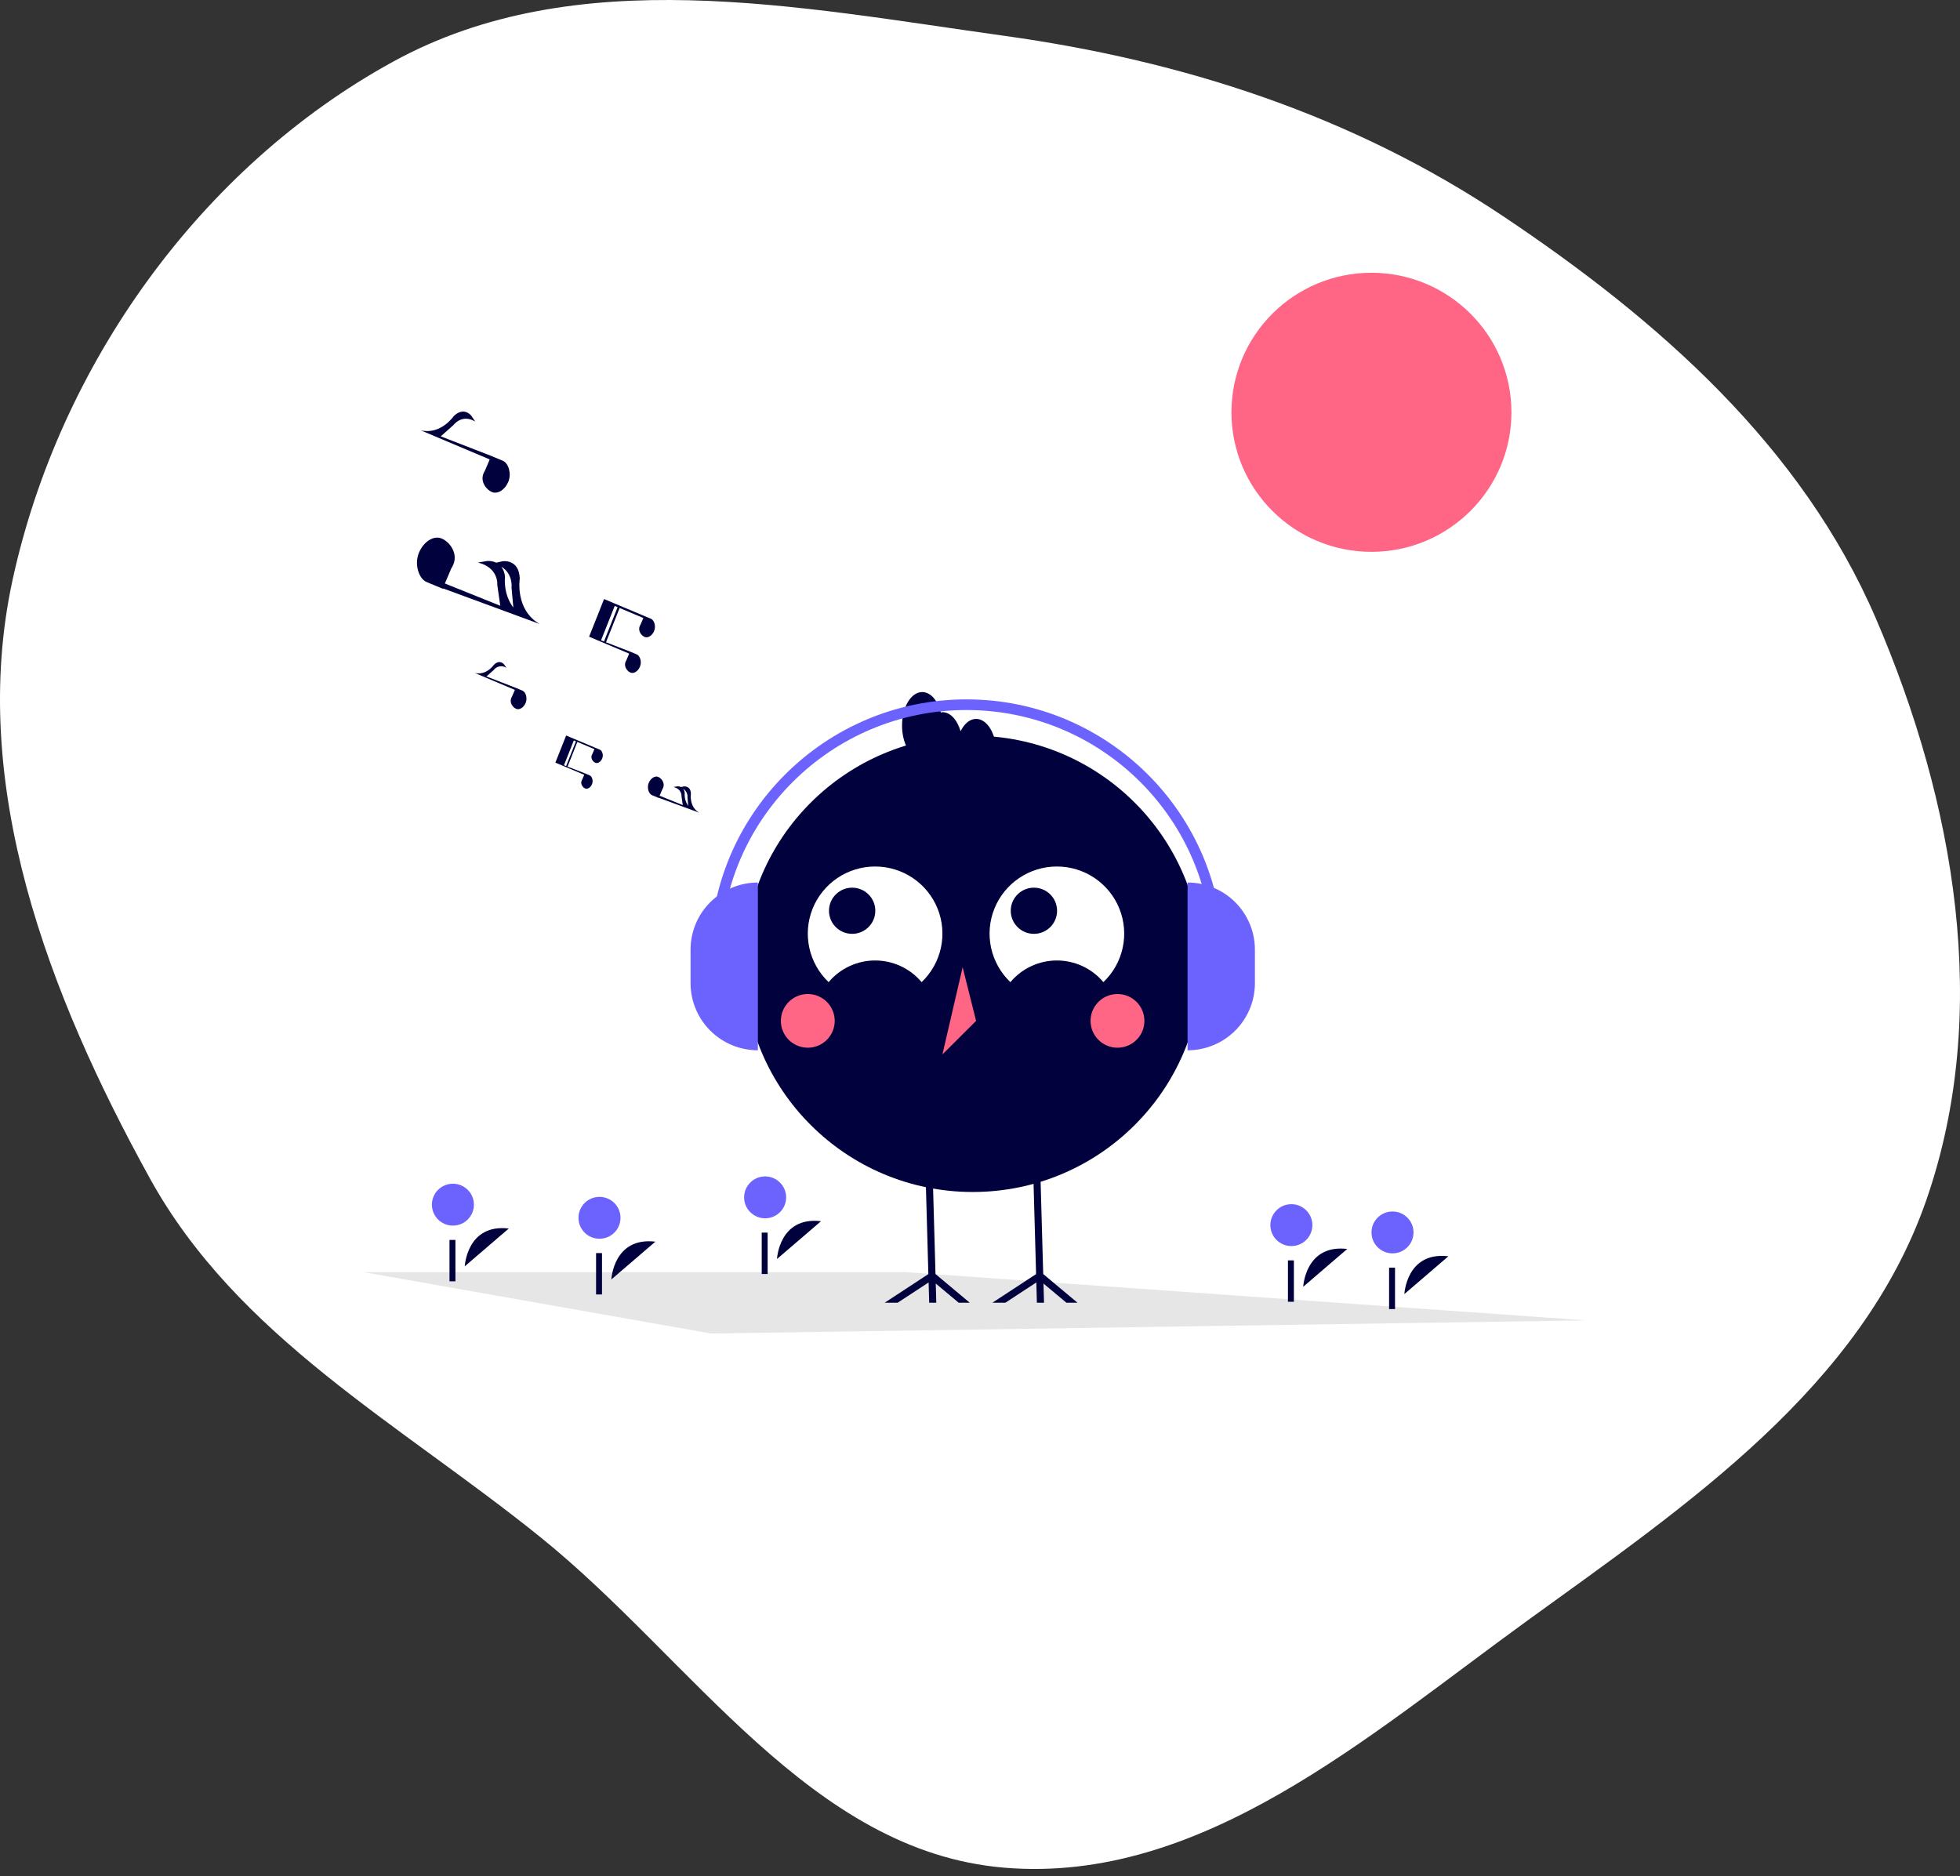 <svg width="258" height="247" viewBox="0 0 258 247" fill="none" xmlns="http://www.w3.org/2000/svg">
<rect x="0" y="0" width="258" height="247" fill="#333333" stroke="none"/>
<path fill-rule="evenodd" clip-rule="evenodd" d="M132.187 4.713C155.82 8.001 178.021 15.197 197.845 28.451C218.37 42.174 237.187 58.774 246.932 81.431C257.31 105.561 262.184 133.185 253.563 157.995C245.019 182.58 222.21 198.021 201.104 213.3C180.014 228.568 158.15 248.041 132.187 245.863C106.671 243.723 91.112 218.473 71.201 202.406C52.608 187.402 31.249 176.011 19.72 155.106C6.376 130.91 -4.216 103.302 1.661 76.314C7.809 48.087 26.364 22.039 51.73 8.124C75.843 -5.104 104.934 0.922 132.187 4.713Z" fill="white"/>
<g clip-path="url(#clip0)">
<path d="M208.794 173.815L93.601 175.546L47.876 167.468H119.259L208.794 173.815Z" fill="#E6E6E6"/>
<path d="M180.526 72.644C190.703 72.644 198.953 64.42 198.953 54.276C198.953 44.131 190.703 35.907 180.526 35.907C170.349 35.907 162.099 44.131 162.099 54.276C162.099 64.42 170.349 72.644 180.526 72.644Z" fill="#FF6584"/>
<path d="M80.474 168.428C80.474 168.428 80.743 162.798 86.269 163.453L80.474 168.428Z" fill="#00013D"/>
<path d="M78.913 163.071C80.44 163.071 81.678 161.836 81.678 160.314C81.678 158.791 80.44 157.557 78.913 157.557C77.385 157.557 76.147 158.791 76.147 160.314C76.147 161.836 77.385 163.071 78.913 163.071Z" fill="#6C63FF"/>
<path d="M79.243 164.956H78.463V170.403H79.243V164.956Z" fill="#00013D"/>
<path d="M171.547 169.39C171.547 169.39 171.817 163.76 177.342 164.414L171.547 169.39Z" fill="#00013D"/>
<path d="M169.986 164.032C171.514 164.032 172.752 162.798 172.752 161.276C172.752 159.753 171.514 158.519 169.986 158.519C168.459 158.519 167.221 159.753 167.221 161.276C167.221 162.798 168.459 164.032 169.986 164.032Z" fill="#6C63FF"/>
<path d="M170.317 165.918H169.536V171.365H170.317V165.918Z" fill="#00013D"/>
<path d="M184.861 170.352C184.861 170.352 185.131 164.722 190.656 165.376L184.861 170.352Z" fill="#00013D"/>
<path d="M183.3 164.994C184.827 164.994 186.065 163.76 186.065 162.237C186.065 160.715 184.827 159.481 183.3 159.481C181.773 159.481 180.534 160.715 180.534 162.237C180.534 163.76 181.773 164.994 183.3 164.994Z" fill="#6C63FF"/>
<path d="M183.631 166.879H182.85V172.327H183.631V166.879Z" fill="#00013D"/>
<path d="M102.278 165.735C102.278 165.735 102.547 160.105 108.073 160.76L102.278 165.735Z" fill="#00013D"/>
<path d="M100.716 160.378C102.244 160.378 103.482 159.144 103.482 157.621C103.482 156.099 102.244 154.864 100.716 154.864C99.189 154.864 97.951 156.099 97.951 157.621C97.951 159.144 99.189 160.378 100.716 160.378Z" fill="#6C63FF"/>
<path d="M101.047 162.263H100.267V167.71H101.047V162.263Z" fill="#00013D"/>
<path d="M61.179 166.697C61.179 166.697 61.449 161.067 66.974 161.722L61.179 166.697Z" fill="#00013D"/>
<path d="M59.618 161.34C61.145 161.34 62.383 160.105 62.383 158.583C62.383 157.06 61.145 155.826 59.618 155.826C58.09 155.826 56.852 157.06 56.852 158.583C56.852 160.105 58.09 161.34 59.618 161.34Z" fill="#6C63FF"/>
<path d="M59.948 163.225H59.168V168.672H59.948V163.225Z" fill="#00013D"/>
<path d="M128.043 156.914C144.684 156.914 158.174 143.467 158.174 126.879C158.174 110.291 144.684 96.844 128.043 96.844C111.403 96.844 97.913 110.291 97.913 126.879C97.913 143.467 111.403 156.914 128.043 156.914Z" fill="#00013D"/>
<path d="M109.074 129.29C109.823 128.397 110.758 127.679 111.816 127.186C112.873 126.693 114.026 126.437 115.193 126.437C116.361 126.437 117.514 126.693 118.571 127.186C119.628 127.679 120.564 128.397 121.313 129.29C122.593 128.072 123.478 126.499 123.854 124.774C124.229 123.05 124.078 121.253 123.42 119.615C122.761 117.977 121.626 116.573 120.16 115.584C118.693 114.595 116.964 114.067 115.193 114.067C113.423 114.067 111.694 114.595 110.227 115.584C108.761 116.573 107.626 117.977 106.967 119.615C106.309 121.253 106.158 123.05 106.533 124.774C106.909 126.499 107.794 128.072 109.074 129.29Z" fill="white"/>
<path d="M133.001 129.29C133.75 128.397 134.686 127.679 135.743 127.186C136.8 126.693 137.953 126.437 139.121 126.437C140.288 126.437 141.441 126.693 142.498 127.186C143.556 127.679 144.492 128.397 145.24 129.29C146.52 128.072 147.405 126.499 147.781 124.774C148.156 123.05 148.005 121.253 147.347 119.615C146.688 117.977 145.553 116.573 144.087 115.584C142.621 114.595 140.891 114.067 139.121 114.067C137.35 114.067 135.621 114.595 134.155 115.584C132.688 116.573 131.553 117.977 130.895 119.615C130.236 121.253 130.085 123.05 130.46 124.774C130.836 126.499 131.721 128.072 133.001 129.29Z" fill="white"/>
<path d="M112.17 122.931C113.854 122.931 115.219 121.571 115.219 119.892C115.219 118.214 113.854 116.854 112.17 116.854C110.487 116.854 109.122 118.214 109.122 119.892C109.122 121.571 110.487 122.931 112.17 122.931Z" fill="#00013D"/>
<path d="M136.097 122.931C137.78 122.931 139.145 121.571 139.145 119.892C139.145 118.214 137.78 116.854 136.097 116.854C134.413 116.854 133.048 118.214 133.048 119.892C133.048 121.571 134.413 122.931 136.097 122.931Z" fill="#00013D"/>
<path d="M106.332 137.921C108.289 137.921 109.876 136.339 109.876 134.388C109.876 132.436 108.289 130.854 106.332 130.854C104.374 130.854 102.787 132.436 102.787 134.388C102.787 136.339 104.374 137.921 106.332 137.921Z" fill="#FF6584"/>
<path d="M147.097 137.921C149.054 137.921 150.641 136.339 150.641 134.388C150.641 132.436 149.054 130.854 147.097 130.854C145.139 130.854 143.552 132.436 143.552 134.388C143.552 136.339 145.139 137.921 147.097 137.921Z" fill="#FF6584"/>
<path d="M126.714 127.321L124.055 138.805L128.486 134.388L126.714 127.321Z" fill="#FF6584"/>
<path d="M140.374 171.49L137.356 168.965L137.426 171.49H136.489L136.414 168.82L132.339 171.49H130.633L136.384 167.722L136.161 159.81L135.994 153.834L136.93 153.809L137.098 159.81L137.321 167.715L141.832 171.49H140.374Z" fill="#00013D"/>
<path d="M126.194 171.49L123.176 168.965L123.246 171.49H122.311L122.236 168.82L118.161 171.49H116.455L122.203 167.722L121.981 159.81L121.814 153.834L122.752 153.809L122.92 159.81L123.141 167.715L127.652 171.49H126.194Z" fill="#00013D"/>
<path d="M128.486 94.636C127.66 94.636 126.93 95.276 126.443 96.259C126.013 94.781 125.11 93.752 124.055 93.752C123.984 93.759 123.913 93.771 123.843 93.788C123.437 92.209 122.495 91.102 121.397 91.102C119.929 91.102 118.738 93.08 118.738 95.519C118.738 97.958 119.929 99.936 121.397 99.936C121.469 99.929 121.54 99.917 121.61 99.9C122.015 101.479 122.957 102.586 124.055 102.586C124.882 102.586 125.612 101.946 126.099 100.963C126.529 102.441 127.432 103.469 128.486 103.469C129.955 103.469 131.145 101.492 131.145 99.052C131.145 96.613 129.955 94.636 128.486 94.636Z" fill="#00013D"/>
<path d="M99.762 138.261C98.598 138.261 97.446 138.032 96.371 137.589C95.296 137.145 94.319 136.494 93.496 135.674C92.673 134.853 92.02 133.879 91.575 132.808C91.129 131.736 90.9 130.587 90.9 129.427V125.01C90.9 122.667 91.834 120.42 93.496 118.764C95.158 117.107 97.412 116.176 99.762 116.176V138.261Z" fill="#6C63FF"/>
<path d="M156.324 116.176C157.488 116.176 158.641 116.405 159.716 116.849C160.791 117.293 161.768 117.943 162.591 118.764C163.414 119.584 164.066 120.558 164.512 121.63C164.957 122.701 165.186 123.85 165.186 125.01V129.427C165.186 130.587 164.957 131.736 164.512 132.808C164.066 133.879 163.414 134.853 162.591 135.674C161.768 136.494 160.791 137.145 159.716 137.589C158.641 138.032 157.488 138.261 156.324 138.261V116.176H156.324Z" fill="#6C63FF"/>
<path d="M160.968 125.704H159.562C159.562 107.929 145.055 93.468 127.223 93.468C109.391 93.468 94.884 107.929 94.884 125.704H93.478C93.478 107.156 108.616 92.066 127.223 92.066C145.83 92.066 160.968 107.156 160.968 125.704Z" fill="#6C63FF"/>
<path d="M78.971 98.691L78.971 98.69L78.31 98.416L75.523 97.241L74.524 96.82L74.448 97.013L73.106 100.391L76.882 101.985L76.902 102.002L76.648 102.601C76.613 102.655 76.583 102.713 76.559 102.773C76.381 103.222 76.717 103.668 77.036 103.794C77.354 103.92 77.757 103.658 77.935 103.209C78.111 102.767 77.939 102.204 77.629 102.068L77.629 102.068L76.968 101.794L74.709 100.918L76 97.668L75.808 97.593L74.517 100.844L74.237 100.735L75.534 97.472L75.568 97.486L78.224 98.607L78.244 98.625L77.99 99.223C77.955 99.278 77.925 99.335 77.901 99.396C77.723 99.844 78.059 100.291 78.378 100.416C78.696 100.542 79.099 100.28 79.277 99.831C79.453 99.389 79.281 98.826 78.971 98.691Z" fill="#00013D"/>
<path d="M92.043 106.983C90.672 106.202 90.947 104.487 90.947 104.487C90.912 103.373 89.989 103.53 89.989 103.53L89.653 103.607C89.497 103.535 89.325 103.503 89.153 103.515L88.642 103.601C89.806 103.873 89.71 104.844 89.71 104.844L89.873 105.979L86.823 104.752L87.174 103.929C87.222 103.853 87.263 103.773 87.297 103.689C87.544 103.066 87.077 102.446 86.635 102.272C86.193 102.097 85.633 102.461 85.386 103.084C85.142 103.699 85.38 104.48 85.811 104.669L85.811 104.669L86.728 105.05L86.735 105.029L92.043 106.983ZM90.495 104.989L90.592 106.075C90.247 105.592 90.085 105.003 90.134 104.412C90.126 104.201 90.055 103.998 89.93 103.829C90.122 103.952 90.277 104.125 90.376 104.33C90.476 104.534 90.517 104.762 90.495 104.989V104.989Z" fill="#00013D"/>
<path d="M68.779 90.918L68.779 90.917L67.862 90.536L64.027 89.05L64.995 88.192C65.184 87.941 65.464 87.772 65.775 87.721C66.087 87.67 66.406 87.741 66.666 87.919L66.365 87.475C66.365 87.475 65.801 86.729 65.01 87.518C65.01 87.518 64.033 88.955 62.497 88.588L67.742 90.802L67.77 90.826L67.416 91.657C67.368 91.733 67.327 91.814 67.293 91.897C67.045 92.52 67.513 93.14 67.955 93.315C68.397 93.489 68.957 93.126 69.204 92.502C69.448 91.888 69.21 91.107 68.779 90.918Z" fill="#00013D"/>
<path d="M82.817 86.055L82.463 86.886C82.415 86.962 82.374 87.042 82.34 87.126C82.093 87.749 82.56 88.369 83.002 88.543C83.444 88.718 84.004 88.354 84.251 87.731C84.496 87.116 84.257 86.335 83.826 86.146L83.826 86.146L82.909 85.765L79.77 84.549L81.564 80.035L81.298 79.93L79.504 84.445L79.116 84.295L80.917 79.762L80.964 79.782L84.653 81.339L84.681 81.364L84.327 82.194C84.279 82.27 84.238 82.351 84.204 82.434C83.956 83.057 84.424 83.677 84.866 83.852C85.308 84.026 85.868 83.663 86.115 83.04C86.359 82.425 86.121 81.644 85.69 81.455L85.69 81.454L84.773 81.073L81.023 79.493L81.023 79.493L80.902 79.442L79.514 78.858L77.544 83.817L82.789 86.03L82.817 86.055Z" fill="#00013D"/>
<path d="M66.193 60.656L66.194 60.655L64.614 59.999L58.014 57.441L59.68 55.964C59.68 55.964 60.788 54.431 62.556 55.494L62.038 54.728C62.038 54.728 61.067 53.446 59.706 54.803C59.706 54.803 58.023 57.276 55.379 56.646L64.409 60.456L64.456 60.498L63.848 61.929C63.764 62.06 63.693 62.198 63.635 62.342C63.209 63.414 64.014 64.482 64.775 64.782C65.536 65.083 66.499 64.457 66.925 63.384C67.346 62.325 66.935 60.981 66.193 60.656Z" fill="#00013D"/>
<path d="M71.04 82.142C67.762 80.274 68.418 76.174 68.418 76.174C68.335 73.51 66.128 73.888 66.128 73.888L65.324 74.07C64.951 73.897 64.54 73.822 64.13 73.85L62.908 74.055C65.691 74.707 65.462 77.027 65.462 77.027L65.852 79.741L58.56 76.808L59.397 74.841C59.513 74.659 59.611 74.467 59.692 74.267C60.284 72.777 59.166 71.295 58.109 70.878C57.052 70.46 55.715 71.33 55.123 72.82C54.539 74.29 55.109 76.157 56.139 76.608L56.139 76.61L58.332 77.521L58.349 77.469L71.04 82.142ZM67.337 77.374L67.572 79.981C66.195 78.159 66.476 75.994 66.476 75.994C66.457 75.492 66.287 75.006 65.988 74.601C67.569 75.544 67.337 77.374 67.337 77.374H67.337Z" fill="#00013D"/>
</g>
<defs>
<clipPath id="clip0">
<rect width="160.918" height="139.639" fill="white" transform="translate(47.876 35.907)"/>
</clipPath>
</defs>
</svg>
